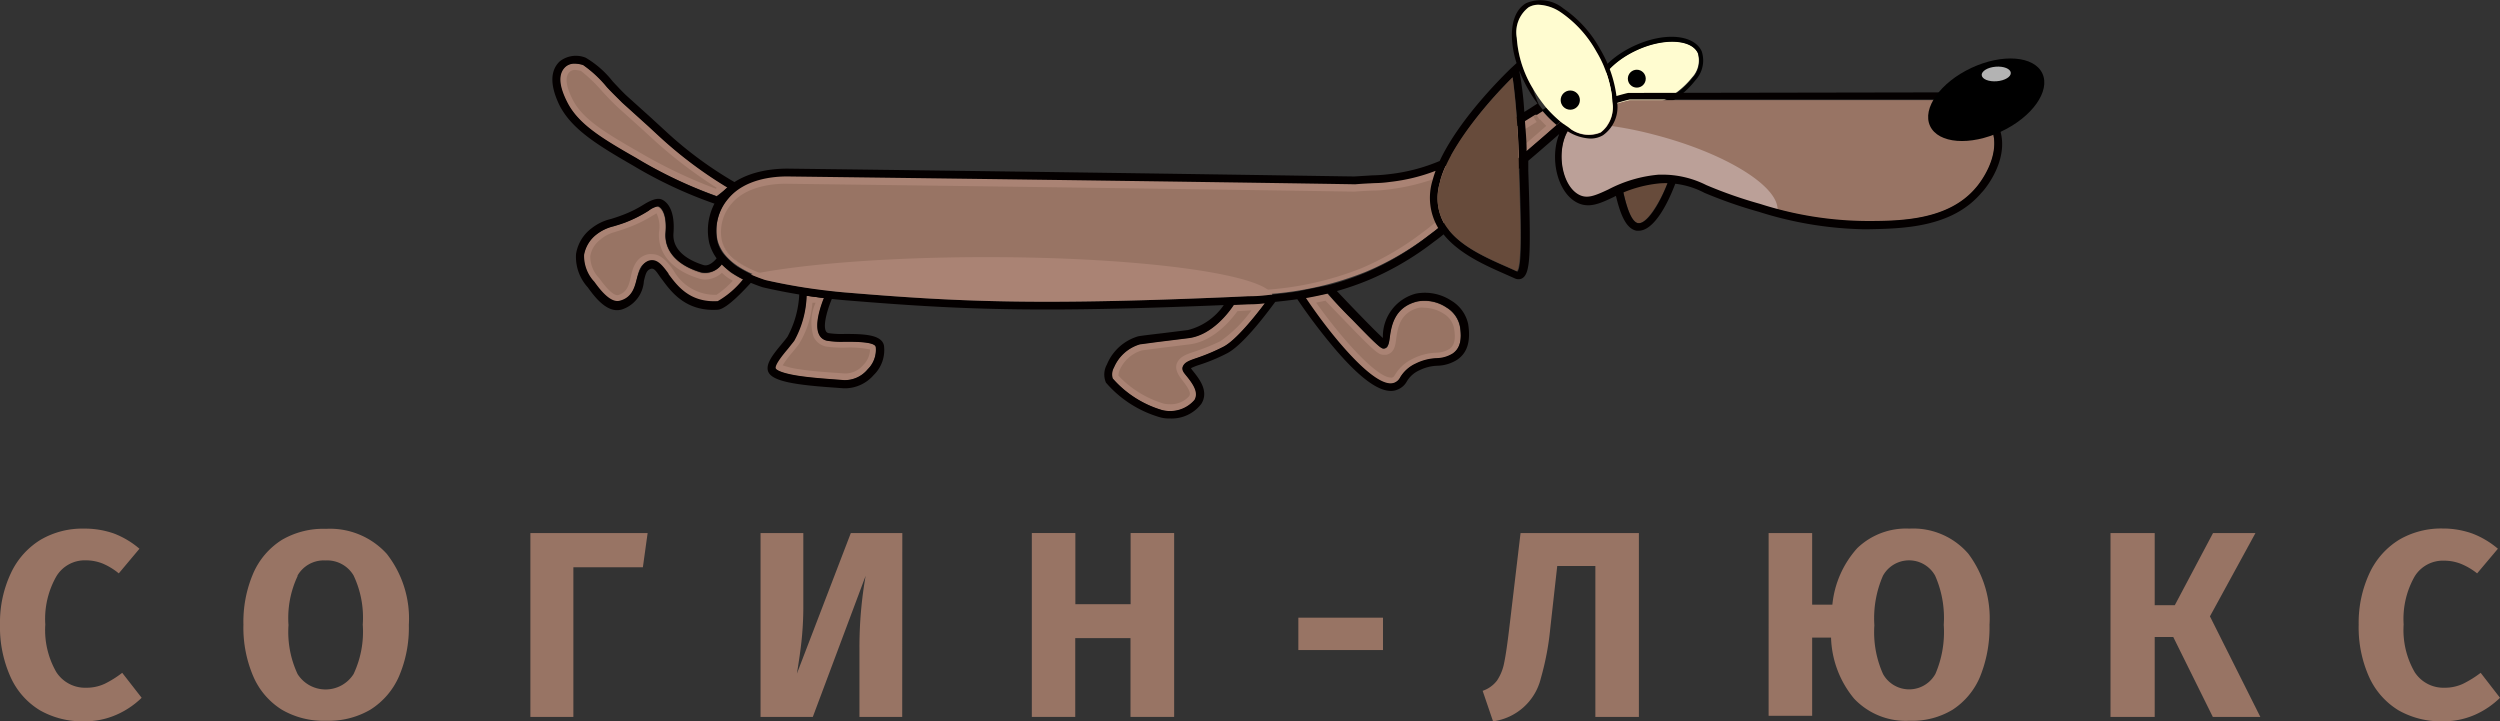 <svg xmlns="http://www.w3.org/2000/svg" viewBox="0 0 226.25 65.28"><rect x="0" y="0" width="226.25" height="65.28" fill="#333333" stroke="none"/><defs><style>.cls-1{fill:#674b3b;}.cls-2{fill:#040000;}.cls-3{fill:#987464;}.cls-4{fill:#aa8374;}.cls-5{fill:#fffcd0;}.cls-6{fill:none;}.cls-7{fill:#bba098;}.cls-8{fill:#fff;opacity:0.7;}</style></defs><title>логотип СОГИНЛ_ЛЮКС</title><g id="Слой_2" data-name="Слой 2"><g id="Слой_1-2" data-name="Слой 1"><path class="cls-1" d="M146.38,13.19a5.85,5.85,0,0,0,.07,1.76h0c.37,2.14.88,5.08,1.8,5.24s2.82-3.1,3.5-6.35a7,7,0,0,0,0-2.31Z"/><path class="cls-2" d="M152.33,11l-.08-.37-6.47,2-.05.18a5.53,5.53,0,0,0,0,2.25l.34-.06-.34.06c.49,2.87,1,5.58,2.38,5.82h.19c1.87,0,3.61-4.51,4.11-6.92A8.13,8.13,0,0,0,152.33,11Zm-4.08,9.2c-.92-.16-1.43-3.1-1.8-5.24h0a5.85,5.85,0,0,1-.07-1.76l5.33-1.66a7,7,0,0,1,0,2.31C151.07,17.09,149.27,20.36,148.25,20.19Z"/><path class="cls-3" d="M58.69,11.43,56.31,9.28c-.39-.34-.87-.85-1.37-1.39a10.72,10.72,0,0,0-2.15-2A2.64,2.64,0,0,0,52,5.76a1.22,1.22,0,0,0-.87.31c-.64.62-.59,1.65.16,3.14,1,2,3.07,3.27,6.36,5.14a41.22,41.22,0,0,0,7.21,3.38l1-.77a38,38,0,0,1-6.1-4.55Z"/><path class="cls-4" d="M52,6.33a2.25,2.25,0,0,1,.58.09,13.7,13.7,0,0,1,1.93,1.86c.51.55,1,1.06,1.4,1.43l2.38,2.14c.21.2.21.2,1.09,1A41.52,41.52,0,0,0,64.87,17l-.09.08A44.38,44.38,0,0,1,58,13.86C54.75,12,52.74,10.8,51.82,9q-.93-1.85-.27-2.49A.69.69,0,0,1,52,6.33m0-.57a1.22,1.22,0,0,0-.87.31c-.64.62-.59,1.65.16,3.14,1,2,3.07,3.27,6.36,5.14a41.22,41.22,0,0,0,7.21,3.38l1-.77a38,38,0,0,1-6.1-4.55l-1.08-1L56.31,9.28c-.39-.34-.87-.85-1.37-1.39a10.72,10.72,0,0,0-2.15-2A2.64,2.64,0,0,0,52,5.76Z"/><path class="cls-2" d="M66.68,16.6a34.89,34.89,0,0,1-6.43-4.72l-1.09-1c-.21-.2-.65-.59-2.38-2.15-.37-.33-.83-.83-1.32-1.35A8.76,8.76,0,0,0,53,5.22a2.36,2.36,0,0,0-2.35.34c-.88.85-.88,2.19,0,4C51.76,11.69,54,13.09,57.32,15a39.64,39.64,0,0,0,7.54,3.5l.17.05,2.14-1.67Zm-9-2.25c-3.29-1.87-5.37-3.15-6.36-5.14-.75-1.49-.8-2.52-.16-3.14A1.22,1.22,0,0,1,52,5.76a2.64,2.64,0,0,1,.77.13,10.72,10.72,0,0,1,2.15,2c.5.54,1,1,1.37,1.39l2.38,2.15,1.08,1A38,38,0,0,0,65.87,17l-1,.77A41.22,41.22,0,0,1,57.67,14.35Z"/><path class="cls-3" d="M65.32,23.91a1.86,1.86,0,0,1-1.88.76c-2.18-.67-3.36-2-3.23-3.63.15-1.9-.51-2.28-.64-2.34l-.09,0a2,2,0,0,0-.8.39,12.1,12.1,0,0,1-2.1,1.06c-.46.17-.8.27-1.11.36a4,4,0,0,0-1.5.72,3,3,0,0,0-1.14,1.89,3.42,3.42,0,0,0,.93,2.44l.05.07c.38.52,1.39,1.9,2.26,1.64,1.16-.34,1.35-1.2,1.54-2s.34-1.48,1.18-1.65,1.15.48,1.69,1.21c.82,1.11,2,2.63,4.45,2.47a8.15,8.15,0,0,0,2.31-2,12.13,12.13,0,0,1-1.12-.65C65.93,24.48,65.57,24.15,65.32,23.91Z"/><path class="cls-4" d="M59.41,19.29A2.8,2.8,0,0,1,59.64,21c-.14,1.92,1.18,3.46,3.63,4.21a1.88,1.88,0,0,0,.57.09,2.31,2.31,0,0,0,1.49-.61c.2.18.35.31.46.39s.29.19.53.33a8.43,8.43,0,0,1-1.47,1.27h-.29a4.32,4.32,0,0,1-3.63-2.25C60.4,23.71,59.85,23,59,23a1.53,1.53,0,0,0-.3,0c-1.2.24-1.46,1.35-1.62,2.09s-.35,1.38-1.15,1.62h-.06c-.24,0-.71-.25-1.58-1.45l-.05-.07a2.84,2.84,0,0,1-.82-2,2.31,2.31,0,0,1,.92-1.51A3.27,3.27,0,0,1,55.64,21c.31-.1.66-.2,1.14-.38A12.33,12.33,0,0,0,59,19.55l.44-.26m.07-.61a2,2,0,0,0-.8.39,12.1,12.1,0,0,1-2.1,1.06c-.46.17-.8.27-1.11.36a4,4,0,0,0-1.5.72,3,3,0,0,0-1.14,1.89,3.42,3.42,0,0,0,.93,2.44l.05.07c.35.47,1.23,1.67,2,1.67a.83.83,0,0,0,.22,0c1.16-.34,1.35-1.2,1.54-2s.34-1.48,1.18-1.65l.19,0c.59,0,1,.57,1.5,1.23.78,1.05,1.83,2.48,4.08,2.48h.37a8.15,8.15,0,0,0,2.31-2,12.13,12.13,0,0,1-1.12-.65c-.19-.14-.55-.47-.8-.71a2.12,2.12,0,0,1-1.48.82,1.39,1.39,0,0,1-.4-.06c-2.18-.67-3.36-2-3.23-3.63.15-1.9-.51-2.28-.64-2.34l-.09,0Z"/><path class="cls-2" d="M68,24.85c-.31-.16-1.18-.62-1.43-.8a12.51,12.51,0,0,1-1-.93l-.32-.31-.24.37s-.66,1-1.34.81c-1.07-.33-2.86-1.15-2.72-2.89.17-2.26-.69-2.89-1.07-3.05s-.94.05-1.54.41a10.46,10.46,0,0,1-2,1c-.44.17-.77.27-1.06.36a4.46,4.46,0,0,0-1.73.83A3.61,3.61,0,0,0,52.13,23,4.1,4.1,0,0,0,53.19,26l.05.07c.45.61,1.44,2,2.6,2a1.65,1.65,0,0,0,.43-.06,2.89,2.89,0,0,0,2-2.56c.17-.74.27-1,.63-1.12s.6.43,1,.94c.86,1.17,2.18,2.95,5.07,2.76.84-.06,2.58-2,3.09-2.55l.3-.34Zm-7.49-.08c-.54-.73-1-1.35-1.69-1.21s-1,1-1.18,1.65-.38,1.7-1.54,2c-.87.26-1.88-1.12-2.26-1.64l-.05-.07a3.42,3.42,0,0,1-.93-2.44A3,3,0,0,1,54,21.21a4,4,0,0,1,1.5-.72c.31-.09.65-.19,1.11-.36a12.1,12.1,0,0,0,2.1-1.06,2,2,0,0,1,.8-.39l.09,0c.13.06.79.44.64,2.34-.13,1.64,1,3,3.23,3.63a1.86,1.86,0,0,0,1.88-.76c.25.24.61.57.8.71a12.13,12.13,0,0,0,1.12.65,8.15,8.15,0,0,1-2.31,2C62.43,27.4,61.3,25.88,60.48,24.77Z"/><path class="cls-3" d="M76.47,30.93a7.83,7.83,0,0,1-1.59-.09,1,1,0,0,1-.74-.57c-.43-.87.12-2.5.44-3.3L73,26.77a8.91,8.91,0,0,1-1.18,4.08l-.57.72c-.4.47-1.22,1.47-1.1,1.77,0,0,.21.37,2,.66,1.14.18,2.49.27,3.38.34l.81.06a2.68,2.68,0,0,0,2.16-1,2.46,2.46,0,0,0,.72-2C79.19,30.94,77.42,30.93,76.47,30.93Z"/><path class="cls-4" d="M73.53,27.4l.28,0a4.38,4.38,0,0,0-.18,3.08,1.61,1.61,0,0,0,1.12.88,10.31,10.31,0,0,0,1.72.1,8.91,8.91,0,0,1,2.27.17,2.06,2.06,0,0,1-.6,1.39,2.18,2.18,0,0,1-1.55.78h-.13l-.83-.06c-.88-.06-2.22-.15-3.33-.33a7.16,7.16,0,0,1-1.47-.35,9.25,9.25,0,0,1,.87-1.16c.22-.27.43-.52.6-.75a8.5,8.5,0,0,0,1.23-3.78M73,26.77a8.91,8.91,0,0,1-1.18,4.08l-.57.72c-.4.47-1.22,1.47-1.1,1.77,0,0,.21.37,2,.66,1.14.18,2.49.27,3.38.34l.81.06h.19a2.74,2.74,0,0,0,2-1,2.46,2.46,0,0,0,.72-2c-.09-.47-1.86-.48-2.81-.48a7.83,7.83,0,0,1-1.59-.09,1,1,0,0,1-.74-.57c-.43-.87.12-2.5.44-3.3L73,26.77Z"/><path class="cls-2" d="M80,31.28c-.2-1.05-2-1.05-3.51-1.06A8,8,0,0,1,75,30.15a.35.35,0,0,1-.26-.19c-.3-.61.24-2.25.64-3.13l.21-.44L72.34,26v.4a8.89,8.89,0,0,1-1.07,4.07c-.14.2-.34.44-.54.68-.74.89-1.49,1.81-1.2,2.5.37.87,2.49,1.19,6,1.43l.8.06.25,0a3.46,3.46,0,0,0,2.49-1.2A3.14,3.14,0,0,0,80,31.28ZM76.4,34.4l-.81-.06c-.89-.07-2.24-.16-3.38-.34-1.83-.29-2-.63-2-.66-.12-.3.7-1.3,1.1-1.77l.57-.72A8.91,8.91,0,0,0,73,26.77l1.56.2c-.32.8-.87,2.43-.44,3.3a1,1,0,0,0,.74.57,7.83,7.83,0,0,0,1.59.09c1,0,2.72,0,2.81.48a2.46,2.46,0,0,1-.72,2A2.68,2.68,0,0,1,76.4,34.4Z"/><path class="cls-3" d="M107.6,30.58l-2.34.29c-.91.11-2,.24-2.08.27a3.68,3.68,0,0,0-2.36,2.09,1.27,1.27,0,0,0-.12,1,9.55,9.55,0,0,0,4.47,2.86,2.93,2.93,0,0,0,2.93-.92c.4-.64-.07-1.34-.64-2.06-.32-.42-.56-.72-.4-1s.58-.51,1.26-.74a17.64,17.64,0,0,0,2.37-1c1.16-.57,3-2.88,3.8-4l-2.83.18C111.26,28.19,109.73,30.29,107.6,30.58Z"/><path class="cls-4" d="M113.28,28.05a11.76,11.76,0,0,1-2.84,2.83,18.63,18.63,0,0,1-2.3.93c-.76.25-1.32.44-1.6,1s.11,1.16.48,1.63c.61.78.77,1.15.6,1.41a2.21,2.21,0,0,1-1.79.73,2.27,2.27,0,0,1-.5-.05A9.28,9.28,0,0,1,101.22,34a1.22,1.22,0,0,1,.12-.53,3.19,3.19,0,0,1,2-1.76l2-.26-.07-.56.07.56,2.35-.29c2.13-.28,3.68-2.15,4.3-3l1.3-.08m1.21-.65-2.83.18c-.4.61-1.93,2.71-4.06,3l-2.34.29c-.91.11-2,.24-2.08.27a3.68,3.68,0,0,0-2.36,2.09,1.27,1.27,0,0,0-.12,1,9.55,9.55,0,0,0,4.47,2.86,2.48,2.48,0,0,0,.66.08,2.7,2.7,0,0,0,2.27-1c.4-.64-.07-1.34-.64-2.06-.32-.42-.56-.72-.4-1s.58-.51,1.26-.74a17.64,17.64,0,0,0,2.37-1c1.16-.57,3-2.88,3.8-4Z"/><path class="cls-3" d="M130.93,27.84a3.56,3.56,0,0,0-2.66-.56c-2.12.52-2.36,2.28-2.5,3.33-.06.49-.11.85-.45.92s-.35.08-2.93-2.59c-1-1-1.94-2-2.28-2.39l-2,.4c2.36,3.5,6.39,8.35,8,7.68a1,1,0,0,0,.53-.49,3.17,3.17,0,0,1,1.41-1.25,4.66,4.66,0,0,1,1.86-.48,2.87,2.87,0,0,0,1.47-.42c.67-.45.88-1.25.66-2.51A2.53,2.53,0,0,0,130.93,27.84Z"/><path class="cls-4" d="M119.91,27.17,122,29.34c2.47,2.55,2.78,2.77,3.24,2.77l.21,0c.74-.16.83-.85.9-1.41.14-1,.33-2.42,2.07-2.85a1.86,1.86,0,0,1,.48,0,3.4,3.4,0,0,1,1.74.53,2,2,0,0,1,.94,1.27c.24,1.31-.1,1.73-.42,1.94a2.39,2.39,0,0,1-1.21.33,5.13,5.13,0,0,0-2.06.53,3.77,3.77,0,0,0-1.63,1.45c-.14.22-.15.22-.27.27a.22.22,0,0,1-.12,0c-1.15,0-4-2.93-6.76-6.78l.82-.17m.2-.62-2,.4c2.21,3.27,5.89,7.74,7.71,7.74a1,1,0,0,0,.34-.06,1,1,0,0,0,.53-.49,3.17,3.17,0,0,1,1.41-1.25,4.66,4.66,0,0,1,1.86-.48,2.87,2.87,0,0,0,1.47-.42c.67-.45.88-1.25.66-2.51a2.53,2.53,0,0,0-1.19-1.64,3.82,3.82,0,0,0-2.05-.63,2.43,2.43,0,0,0-.61.07c-2.12.52-2.36,2.28-2.5,3.33-.06.49-.11.85-.45.92l-.1,0c-.22,0-.59-.29-2.83-2.61-1-1-1.94-2-2.28-2.39Z"/><path class="cls-5" d="M148.07,4.55C145.6,5.7,144.1,7.7,144.7,9a2.23,2.23,0,0,0,2,1,7.43,7.43,0,0,0,3.54-.77A7.68,7.68,0,0,0,153.14,7a2.27,2.27,0,0,0,.5-2.23C153,3.51,150.53,3.4,148.07,4.55Z"/><path d="M154,4.63c-.72-1.53-3.41-1.74-6.13-.47s-4.29,3.48-3.57,5a2.62,2.62,0,0,0,2.39,1.29h.34a8.19,8.19,0,0,0,3.4-.83,7.89,7.89,0,0,0,3-2.35A2.64,2.64,0,0,0,154,4.63ZM146.73,10a2.23,2.23,0,0,1-2-1c-.6-1.29.9-3.29,3.37-4.44s5-1,5.57.26a2.27,2.27,0,0,1-.5,2.23,7.68,7.68,0,0,1-2.87,2.22A7.43,7.43,0,0,1,146.73,10Z"/><path class="cls-3" d="M176.09,9.06l-28.59,0c-.43.1-4.78,1.12-5.72,3s-.39,4.76,1.08,5.58c.76.42,1.45.13,2.71-.46a12,12,0,0,1,4.51-1.33l.66,0a8.8,8.8,0,0,1,3.68.94,39.7,39.7,0,0,0,4.86,1.7A32.17,32.17,0,0,0,169,20.07c3.09-.06,7.33-.13,9.8-3,.38-.45,2.24-2.8,1.54-5.06C179.91,10.57,177.17,9.41,176.09,9.06Z"/><path class="cls-6" d="M142,10.77a11.58,11.58,0,0,1,3.92-2,10.62,10.62,0,0,0-1.43-4.14,10.41,10.41,0,0,0-3.21-3.54,3.87,3.87,0,0,0-2-.69,1.77,1.77,0,0,0-.92.23,2.85,2.85,0,0,0-1.07,2.77A10.12,10.12,0,0,0,138.72,8a11.1,11.1,0,0,0,.78,1.19l.21.28h0l.66-.43Z"/><path class="cls-6" d="M142.11,11.63a2.77,2.77,0,0,0,2.75.35,2.69,2.69,0,0,0,1.07-2.44A9.08,9.08,0,0,0,142.11,11.63Z"/><path class="cls-6" d="M141.52,11.24l.08-.09-.09.08Z"/><path class="cls-6" d="M176.09,9.06l-28.59,0c-.12,0-.56.13-1.14.31a3.12,3.12,0,0,1-1.29,2.93,2.21,2.21,0,0,1-1.14.3,4.15,4.15,0,0,1-2.07-.67,1.09,1.09,0,0,0-.08.15c-.94,1.89-.39,4.76,1.08,5.58.76.42,1.45.13,2.71-.46a12,12,0,0,1,4.51-1.33l.66,0a8.8,8.8,0,0,1,3.68.94,39.7,39.7,0,0,0,4.86,1.7A32.17,32.17,0,0,0,169,20.07c3.09-.06,7.33-.13,9.8-3,.38-.45,2.24-2.8,1.54-5.06C179.91,10.57,177.17,9.41,176.09,9.06Z"/><path class="cls-3" d="M139.08,10.29l.06,0Z"/><path class="cls-3" d="M139.2,10.21l0,0Z"/><path class="cls-3" d="M139.27,10.16l0,0Z"/><path class="cls-3" d="M139,10.36l0,0Z"/><path class="cls-3" d="M138.93,10.39l0,0Z"/><path class="cls-3" d="M139,10.34l.05,0Z"/><path class="cls-3" d="M139.52,10l0,0Z"/><path class="cls-3" d="M139.94,9.73A11,11,0,0,0,141.22,11l.29.22.09-.08a4.54,4.54,0,0,1,.38-.38L140.37,9l-.66.43h0Z"/><path class="cls-3" d="M139.58,10l0,0,0,0-.2.13,0,0,0,0,0,0-.06,0-.06,0h0l-.05,0h0l0,0h0l0,0-2.05,1.26-.3.18-.08.05h0l-2.32,1.41-.18.11a18.84,18.84,0,0,1-8.19,3.06c-.86.09-1.15.1-1.58.12s-.76,0-1.62.1h0c-.18,0-18-.29-51.32-.71h-.12c-1.17,0-3.78.21-5.27,2a4.49,4.49,0,0,0-1,3.86c.41,1.52,1.85,2.67,4.38,3.51a53.25,53.25,0,0,0,7.15,1.12c10.56.88,17.61,1.2,36.6.35.27,0,1,0,2-.14a28.92,28.92,0,0,0,8.55-2,25.41,25.41,0,0,0,5.74-3.36,17.53,17.53,0,0,0,2.18-1.86c.68-.66,1.53-1.49,3.47-3.09,1.55-1.27,3-2.52,4.53-3.82l1.47-1.29A10.38,10.38,0,0,1,139.58,10Z"/><path class="cls-4" d="M139,10.34l.32.47,0,0h0l.06,0h0c.18.2.37.4.56.58l-1,.87c-1.47,1.29-3,2.53-4.52,3.81-2,1.61-2.81,2.44-3.5,3.11a17.33,17.33,0,0,1-2.13,1.82,25.41,25.41,0,0,1-5.62,3.29,28.7,28.7,0,0,1-8.38,1.92c-1,.09-1.67.12-1.94.14-7.56.33-13.34.49-18.21.49-6.85,0-11.72-.3-18.31-.85a51.41,51.41,0,0,1-7-1.09c-2.34-.78-3.65-1.8-4-3.12a3.91,3.91,0,0,1,.88-3.35c1.36-1.62,3.84-1.8,4.84-1.8h.11c33.36.42,51.16.71,51.32.71h.08c.86-.06,1.27-.08,1.61-.09s.73,0,1.61-.12a19.55,19.55,0,0,0,8.44-3.15h0a.79.79,0,0,1,.16-.1l2.29-1.4,0,0,0,0,.41-.22,0,0,1.48-.91.51-.31,0,0h0l0,0-.31-.48m.58-.38,0,0,0,0-.2.13,0,0,0,0,0,0-.06,0-.06,0h0l-.05,0h0l0,0h0l0,0-2.05,1.26-.3.18-.08.05h0l-2.32,1.41-.18.11a18.84,18.84,0,0,1-8.19,3.06c-.86.09-1.15.1-1.58.12s-.76,0-1.62.1h0c-.18,0-18-.29-51.32-.71h-.12c-1.17,0-3.78.21-5.27,2a4.49,4.49,0,0,0-1,3.86c.41,1.52,1.85,2.67,4.38,3.51a53.25,53.25,0,0,0,7.15,1.12c6.28.52,11.32.85,18.36.85,4.8,0,10.54-.15,18.24-.5.27,0,1,0,2-.14a28.92,28.92,0,0,0,8.55-2,25.41,25.41,0,0,0,5.74-3.36,17.53,17.53,0,0,0,2.18-1.86c.68-.66,1.53-1.49,3.47-3.09,1.55-1.27,3-2.52,4.53-3.82l1.47-1.29A10.38,10.38,0,0,1,139.58,10Z"/><path d="M141.6,11.15l.4-.36,0,0A4.54,4.54,0,0,0,141.6,11.15Z"/><path d="M139,10.37h0Z"/><path d="M139,10.34h0Z"/><path d="M139.94,9.73l-.39.25,0,0a10.38,10.38,0,0,0,1.32,1.33l-1.47,1.29L141.22,11A11,11,0,0,1,139.94,9.73Z"/><path d="M139.14,10.25l.06,0Z"/><path d="M139.23,10.19l0,0Z"/><path d="M139.32,10.13l.2-.13Z"/><path d="M139.06,10.3h0Z"/><path class="cls-7" d="M149.75,12.2a33.05,33.05,0,0,0-7.09-1.09,3.07,3.07,0,0,0-.88,1c-.94,1.89-.39,4.76,1.08,5.58.76.42,1.45.13,2.71-.46a12,12,0,0,1,4.51-1.33l.66,0a8.66,8.66,0,0,1,3.68.94,39.7,39.7,0,0,0,4.86,1.7c.5.14,1,.29,1.59.43C160.9,16.8,156.1,13.85,149.75,12.2Z"/><path class="cls-2" d="M181,11.76c-.64-2.07-4.6-3.34-4.77-3.4h-.05l-28.74.05h-.07c-.06,0-.48.11-1.08.28a11.16,11.16,0,0,0-1.47-4.23A10.72,10.72,0,0,0,141.48.76a3.27,3.27,0,0,0-3.37-.47c-.89.52-1.34,1.64-1.28,3.16a8.68,8.68,0,0,0,.42,2.26l-.38.35c-.21.2-4.66,4.39-6.58,8.51a16.36,16.36,0,0,1-4.56,1.19,14.58,14.58,0,0,1-1.53.11l-1.63.1c-.62,0-18.38-.3-51.3-.71-1.21,0-4.2.17-6,2.25A5.24,5.24,0,0,0,64.19,22c.48,1.77,2.06,3.08,4.84,4a53.65,53.65,0,0,0,7.31,1.16c6.3.52,11.35.85,18.41.85,4.33,0,9.42-.13,16-.4a5.55,5.55,0,0,1-3.25,2.26l-2.33.29c-1.28.15-2,.24-2.18.28A4.41,4.41,0,0,0,100.17,33a1.85,1.85,0,0,0-.08,1.63A10.2,10.2,0,0,0,105,37.77a2.91,2.91,0,0,0,.85.1,3.37,3.37,0,0,0,2.87-1.32c.7-1.12-.16-2.22-.68-2.88a3.49,3.49,0,0,1-.26-.35,5.41,5.41,0,0,1,.79-.31A16.33,16.33,0,0,0,111,32c1.54-.75,3.9-4,4.41-4.68.56-.06,1.22-.13,2-.24a51.5,51.5,0,0,0,3.29,4.36c2.23,2.64,3.94,3.94,5.18,3.94a1.45,1.45,0,0,0,.59-.12,1.64,1.64,0,0,0,.86-.76,2.5,2.5,0,0,1,1.15-1,3.93,3.93,0,0,1,1.6-.4,3.52,3.52,0,0,0,1.79-.54c.93-.63,1.24-1.68,1-3.23a3.26,3.26,0,0,0-1.51-2.11,4.35,4.35,0,0,0-3.21-.65,4,4,0,0,0-3,3.92v.1c-.73-.67-2.5-2.49-4.16-4.25a26,26,0,0,0,2.88-1,26.4,26.4,0,0,0,5.89-3.45c.35-.25.63-.47.88-.68,1.4,1.76,3.79,2.81,5.63,3.62l.79.35a.8.8,0,0,0,.37.09.65.65,0,0,0,.37-.11c.73-.49.75-2.4.51-9.72l0-.89q.85-.72,1.71-1.47l1.09-.95c-.88,2.21-.17,5.21,1.53,6.16,1.11.62,2.15.13,3.36-.44a11.34,11.34,0,0,1,4.25-1.26,7.59,7.59,0,0,1,4,.86,41.24,41.24,0,0,0,4.93,1.72,33.4,33.4,0,0,0,9.49,1.58H169c3.22-.06,7.64-.14,10.32-3.3C179.77,17,181.83,14.38,181,11.76ZM136.89,7c.1.6.24,1.7.38,3.55l-1.1.67h0l-.36.21-2,1.22-.19.12a21.18,21.18,0,0,1-2.3,1.29A34.82,34.82,0,0,1,136.89,7Zm.61-.59a13.39,13.39,0,0,0,.85,1.75,11.45,11.45,0,0,0,.79,1.21l-.58.38-.61.38A28.93,28.93,0,0,0,137.5,6.44Zm-7.18,10a8.75,8.75,0,0,1,.5-1.37A21.92,21.92,0,0,0,134,13.4l.18-.11,2.32-1.41h0l.08-.05.3-.18.44-.27c.06.83.11,1.79.15,2.89-.84.71-1.7,1.42-2.57,2.13-1.94,1.6-2.79,2.43-3.47,3.09-.26.25-.49.48-.75.71A4.74,4.74,0,0,1,130.32,16.48ZM110.69,31.39a17.64,17.64,0,0,1-2.37,1c-.68.23-1.09.37-1.26.74s.08.61.4,1c.57.72,1,1.42.64,2.06a2.93,2.93,0,0,1-2.93.92,9.55,9.55,0,0,1-4.47-2.86,1.27,1.27,0,0,1,.12-1,3.68,3.68,0,0,1,2.36-2.09c.13,0,1.17-.16,2.08-.27l2.34-.29c2.13-.29,3.66-2.39,4.06-3l1.37-.06c.22,0,.74,0,1.44-.09C113.63,28.55,111.84,30.82,110.69,31.39Zm11.7-2.45c2.58,2.67,2.68,2.65,2.93,2.59s.39-.43.45-.92c.14-1.05.38-2.81,2.5-3.33a3.56,3.56,0,0,1,2.66.56,2.53,2.53,0,0,1,1.19,1.64c.22,1.26,0,2.06-.66,2.51a2.87,2.87,0,0,1-1.47.42,4.66,4.66,0,0,0-1.86.48,3.17,3.17,0,0,0-1.41,1.25,1,1,0,0,1-.53.49c-1.66.67-5.67-4.17-8-7.66.62-.1,1.27-.24,2-.41C120.47,26.94,121.42,28,122.39,28.94Zm6.86-7.59a25.41,25.41,0,0,1-5.74,3.36,24.73,24.73,0,0,1-3.35,1.11l-2.7.55c-.89.14-1.66.22-2.27.28l-3.74.23c-17.83.76-24.79.43-35-.42a53.25,53.25,0,0,1-7.15-1.12c-2.53-.84-4-2-4.38-3.51a4.49,4.49,0,0,1,1-3.86c1.49-1.79,4.1-2,5.27-2h.12c33.35.42,51.14.7,51.32.71h0c.86-.07,1.28-.08,1.62-.1s.72,0,1.58-.12a16.45,16.45,0,0,0,4.09-1c-.1.27-.19.55-.26.82a5.35,5.35,0,0,0,.5,4.36C129.89,20.87,129.6,21.09,129.25,21.35Zm8.26-5.85c.14,4.27.28,8.7-.19,9.09l0,0-.8-.36c-1.94-.85-4.16-1.83-5.39-3.41l.85-.81c.67-.65,1.5-1.46,3.42-3l2.15-1.79C137.51,15.27,137.51,15.38,137.51,15.5Zm1.92-2.92-1.27,1.1c0-1-.1-1.94-.15-2.72l.92-.57,0,0h0l0,0h0l.05,0h0l.06,0,.06,0,0,0,0,0,0,0,.2-.13,0,0,.39-.25-.22-.27h0l-.21-.28A11.1,11.1,0,0,1,138.72,8a10.12,10.12,0,0,1-1.46-4.55A2.85,2.85,0,0,1,138.33.66a1.77,1.77,0,0,1,.92-.23,3.87,3.87,0,0,1,2,.69,10.41,10.41,0,0,1,3.21,3.54A10.62,10.62,0,0,1,145.9,8.8a11.58,11.58,0,0,0-3.92,2l0,0-.4.36-.08.09h0l-.29-.22Zm6.5-3A2.69,2.69,0,0,1,144.86,12a2.77,2.77,0,0,1-2.75-.35A9.08,9.08,0,0,1,145.93,9.54ZM178.8,17c-2.47,2.91-6.71,3-9.8,3a32.17,32.17,0,0,1-9.72-1.55,39.7,39.7,0,0,1-4.86-1.7,8.8,8.8,0,0,0-3.68-.94l-.66,0a12,12,0,0,0-4.51,1.33c-1.26.59-1.95.88-2.71.46-1.47-.82-2-3.69-1.08-5.58a1.09,1.09,0,0,1,.08-.15,4.15,4.15,0,0,0,2.07.67,2.21,2.21,0,0,0,1.14-.3,3.12,3.12,0,0,0,1.29-2.93c.58-.18,1-.28,1.14-.31l28.59,0c1.08.35,3.82,1.51,4.25,2.91C181,14.23,179.18,16.58,178.8,17Z"/><ellipse cx="179.75" cy="9.02" rx="5.61" ry="3.18" transform="translate(13.14 77.08) rotate(-25.09)"/><ellipse class="cls-8" cx="180.66" cy="6.7" rx="1.32" ry="0.66" transform="translate(0.06 14.82) rotate(-4.7)"/><circle cx="148.13" cy="7.12" r="0.81"/><path class="cls-1" d="M136.89,7c-1.41,1.4-5.59,5.8-6.57,9.45-1.2,4.49,2.87,6.29,6.15,7.73l.8.36,0,0c.47-.39.33-4.82.19-9.09A69.59,69.59,0,0,0,136.89,7Z"/><path class="cls-5" d="M145.93,9.21a10.38,10.38,0,0,0-1.46-4.55,10.41,10.41,0,0,0-3.21-3.54,3.87,3.87,0,0,0-2-.69,1.77,1.77,0,0,0-.92.23,2.85,2.85,0,0,0-1.07,2.77A10.12,10.12,0,0,0,138.72,8a11.1,11.1,0,0,0,.78,1.19c.14.19.29.38.44.56A11,11,0,0,0,141.22,11c.2.15.39.3.59.43l.12.08a2.88,2.88,0,0,0,2.93.46A2.9,2.9,0,0,0,145.93,9.21Z"/><circle cx="142.11" cy="9.06" r="0.87"/><path class="cls-4" d="M89.29,23.27c-8.86,0-16.68.62-21.34,1.57.4.18.83.34,1.3.5a53.25,53.25,0,0,0,7.15,1.12c10.56.88,17.61,1.2,36.6.35.27,0,1,0,2-.14h.15C114.28,24.77,103,23.27,89.29,23.27Z"/><path class="cls-3" d="M10.33,48.29a7.87,7.87,0,0,1,2.29,1.37l-1.87,2.23A6,6,0,0,0,9.29,51a4.14,4.14,0,0,0-1.54-.29A3,3,0,0,0,5.1,52.16a7.78,7.78,0,0,0-1,4.36,7.61,7.61,0,0,0,1,4.31,3.1,3.1,0,0,0,2.7,1.41,3.92,3.92,0,0,0,1.66-.35,9.31,9.31,0,0,0,1.6-1l1.76,2.26a7.68,7.68,0,0,1-2.27,1.53,7.09,7.09,0,0,1-2.94.6,7.75,7.75,0,0,1-4-1,6.75,6.75,0,0,1-2.65-3A11,11,0,0,1,0,56.52a10.48,10.48,0,0,1,1-4.68,7,7,0,0,1,2.69-3,7.47,7.47,0,0,1,3.9-1A7.93,7.93,0,0,1,10.33,48.29Z"/><path class="cls-3" d="M35,50.12a9.5,9.5,0,0,1,2,6.43,11.16,11.16,0,0,1-.9,4.68,6.72,6.72,0,0,1-2.59,3,7.48,7.48,0,0,1-4,1,7.5,7.5,0,0,1-4-1,6.65,6.65,0,0,1-2.58-3,11.18,11.18,0,0,1-.9-4.71,11.13,11.13,0,0,1,.9-4.66,6.76,6.76,0,0,1,2.58-3,7.42,7.42,0,0,1,4-1A6.93,6.93,0,0,1,35,50.12Zm-8.06,2a8.91,8.91,0,0,0-.83,4.45A9,9,0,0,0,26.93,61,3,3,0,0,0,32,61a9,9,0,0,0,.83-4.47A8.93,8.93,0,0,0,32,52.08a2.78,2.78,0,0,0-2.54-1.36A2.74,2.74,0,0,0,26.92,52.1Z"/><path class="cls-3" d="M58.61,48.24l-.43,3.1H51.89V64.88H48V48.24Z"/><path class="cls-3" d="M81.65,64.88H77.78V58.66a37.32,37.32,0,0,1,.56-6.55L73.56,64.88H68.83V48.24H72.7v6.34a30.14,30.14,0,0,1-.15,3.31c-.09.88-.24,1.91-.43,3.07L77,48.24h4.66Z"/><path class="cls-3" d="M102.31,64.88V57.75h-5v7.13H93.38V48.24h3.94v6.44h5V48.24h3.94V64.88Z"/><path class="cls-3" d="M117.5,58.83V55.9h7.66v2.93Z"/><path class="cls-3" d="M148.32,48.24V64.88h-3.94V51.22h-3.45l-.63,5.64a25.1,25.1,0,0,1-.85,4.51,5.16,5.16,0,0,1-4.33,3.91l-.94-2.76a2.75,2.75,0,0,0,1.3-.93,4.35,4.35,0,0,0,.65-1.62q.21-1,.48-3.3l1-8.43Z"/><path class="cls-3" d="M178.14,50.12a9.75,9.75,0,0,1,1.91,6.43,11.85,11.85,0,0,1-.85,4.68,6.59,6.59,0,0,1-2.49,3,7.07,7.07,0,0,1-3.91,1,6.43,6.43,0,0,1-5-2,9.06,9.06,0,0,1-2.09-5.53H164v7.08h-3.94V48.24H164v6.48h1.83a8.94,8.94,0,0,1,2.25-5.11,6.37,6.37,0,0,1,4.73-1.77A6.58,6.58,0,0,1,178.14,50.12Zm-3,10.9a9.57,9.57,0,0,0,.77-4.47,9.48,9.48,0,0,0-.78-4.45,2.7,2.7,0,0,0-4.72,0,9.64,9.64,0,0,0-.78,4.49,9.25,9.25,0,0,0,.79,4.42,2.71,2.71,0,0,0,4.72,0Z"/><path class="cls-3" d="M204.12,48.24,200,55.78l4.56,9.1h-4.3l-3.58-7.23H195v7.23H191V48.24H195v6.53h1.82l3.46-6.53Z"/><path class="cls-3" d="M223.76,48.29a7.92,7.92,0,0,1,2.3,1.37l-1.88,2.23a6,6,0,0,0-1.46-.86,4.14,4.14,0,0,0-1.54-.29,3,3,0,0,0-2.65,1.42,7.78,7.78,0,0,0-1,4.36,7.61,7.61,0,0,0,1,4.31,3.1,3.1,0,0,0,2.7,1.41,3.92,3.92,0,0,0,1.66-.35,9.75,9.75,0,0,0,1.61-1l1.75,2.26A7.68,7.68,0,0,1,224,64.68a7.09,7.09,0,0,1-2.94.6,7.75,7.75,0,0,1-4-1,6.81,6.81,0,0,1-2.65-3,11,11,0,0,1-.95-4.77,10.62,10.62,0,0,1,1-4.68,7,7,0,0,1,2.69-3,7.52,7.52,0,0,1,3.9-1A7.89,7.89,0,0,1,223.76,48.29Z"/></g></g></svg>